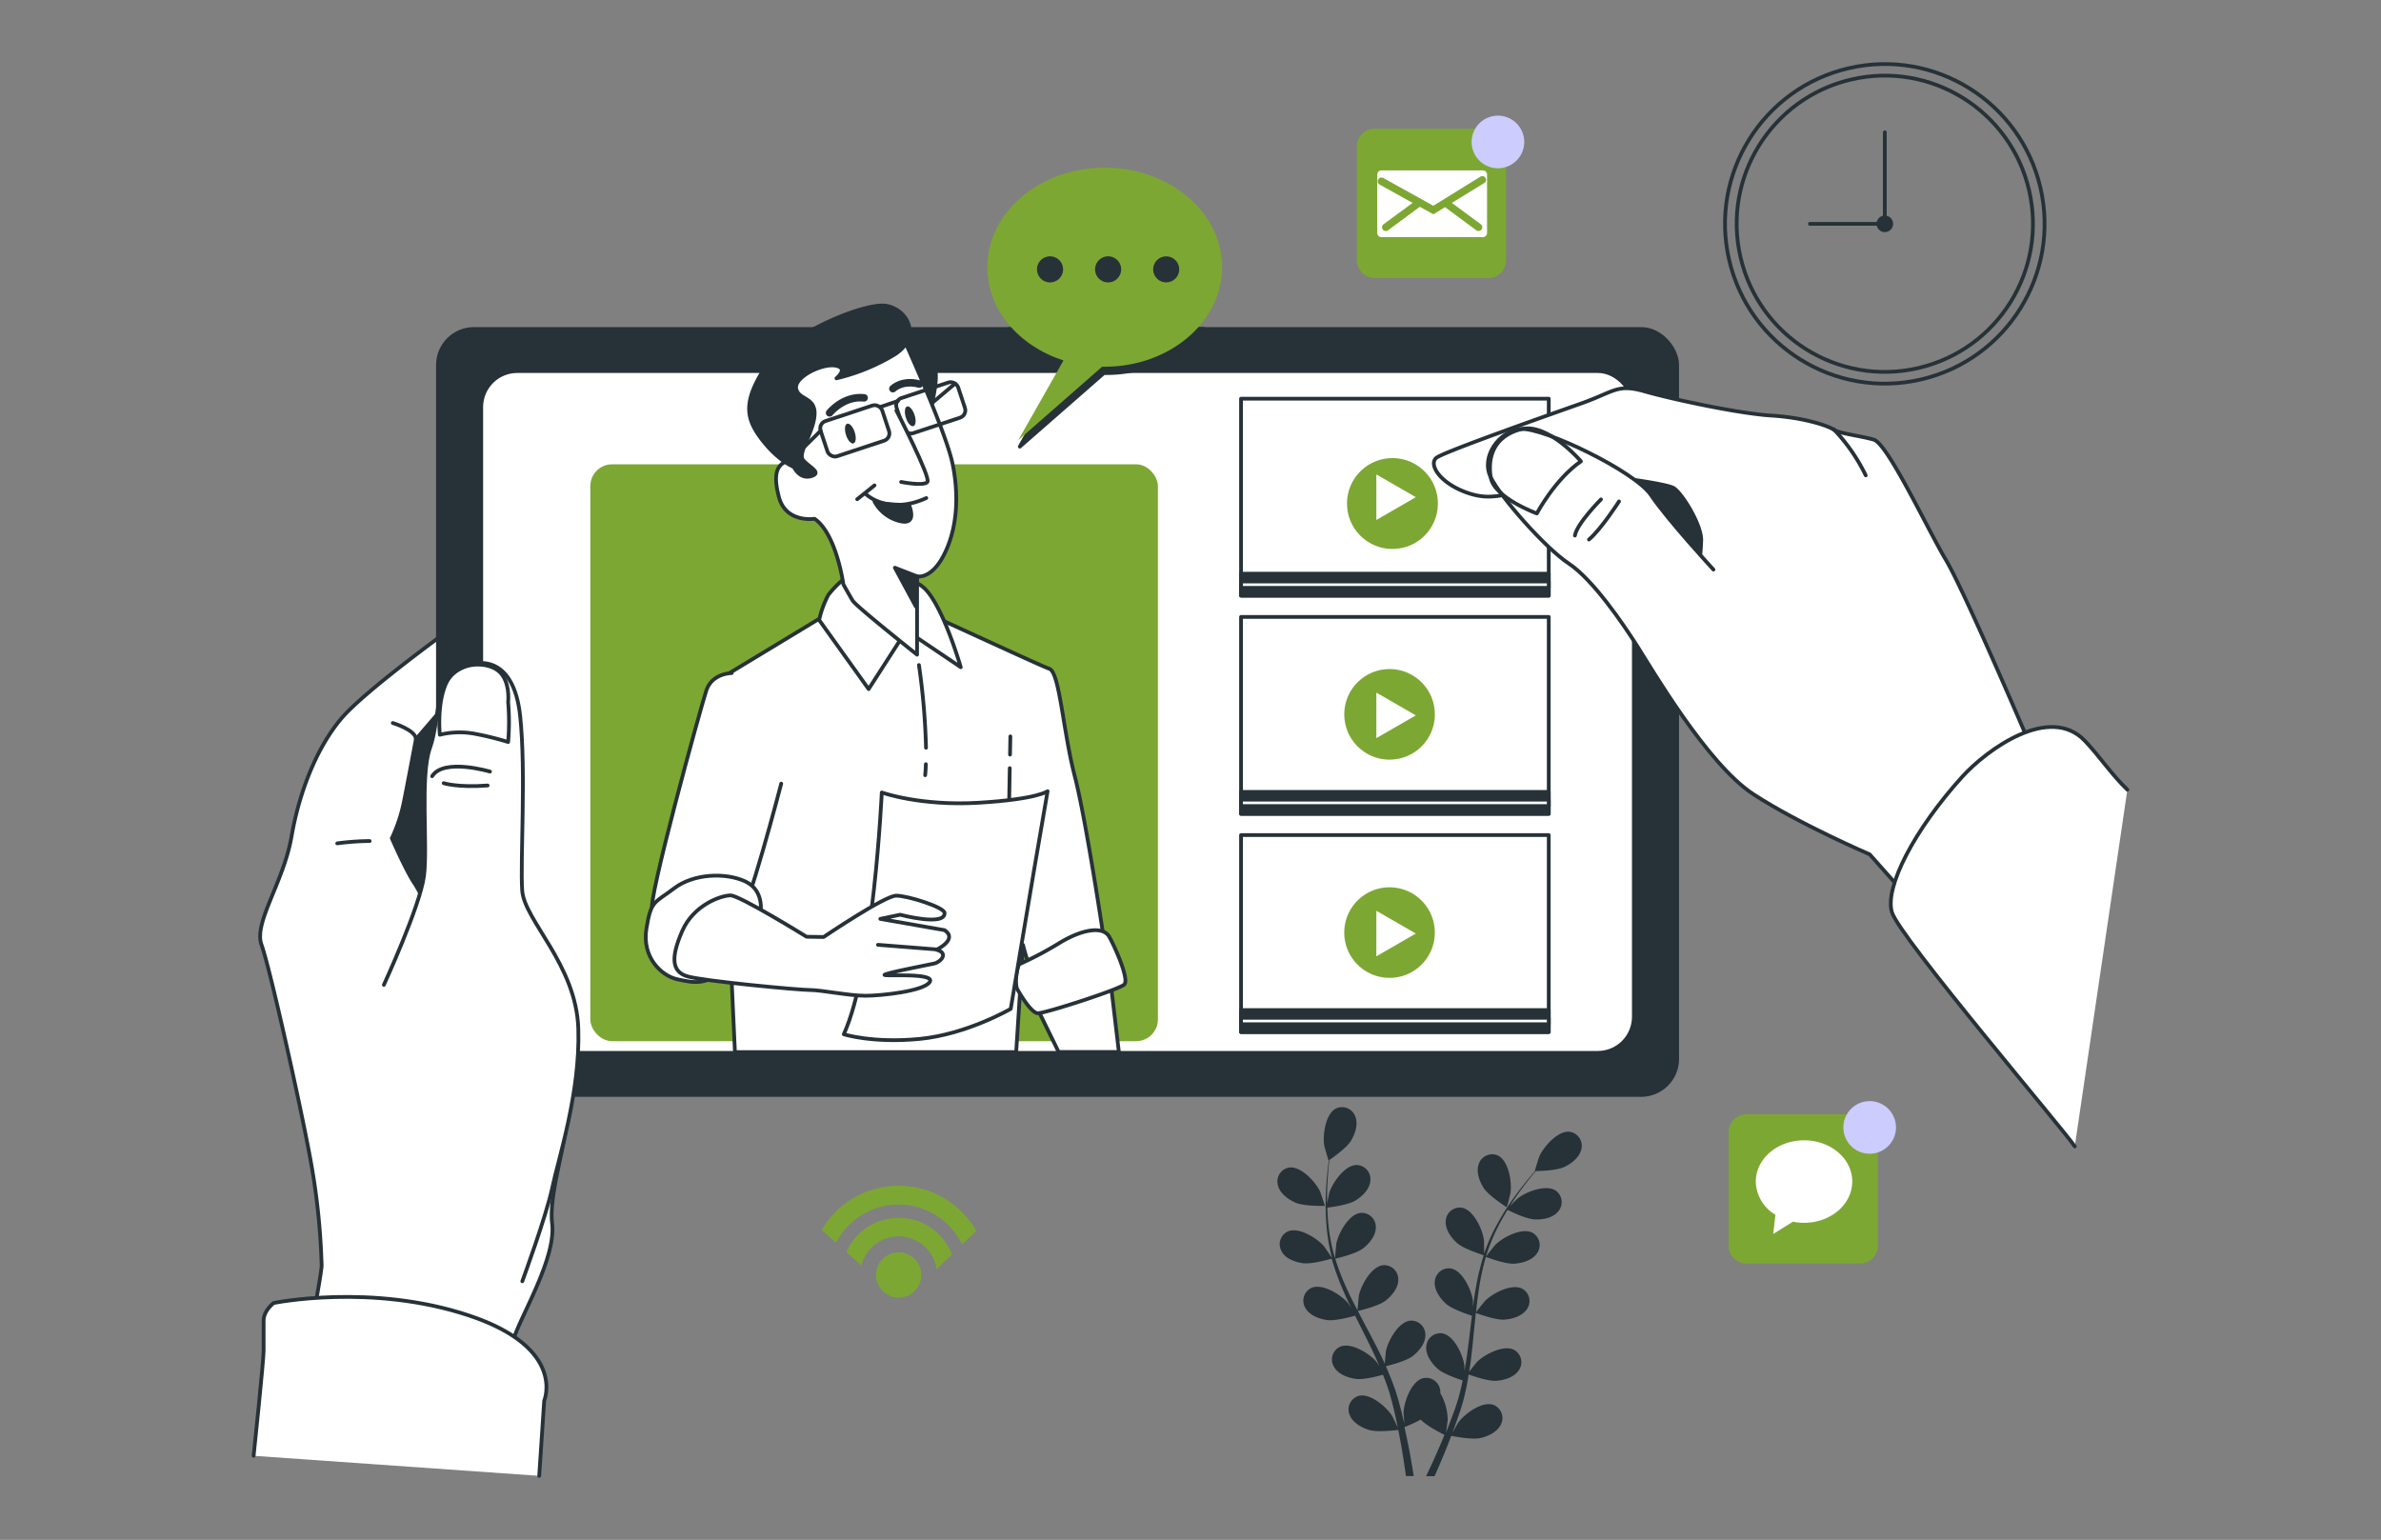 <svg id="Layer_1" data-name="Layer 1" xmlns="http://www.w3.org/2000/svg" viewBox="0 0 633.66 409.82"><rect x="0" y="0" width="633.66" height="409.82" fill="#808080" stroke="none"/><defs><style>.cls-1,.cls-5{fill:#263238;}.cls-2,.cls-3,.cls-8{fill:none;}.cls-2,.cls-3,.cls-4,.cls-5,.cls-8{stroke:#263238;}.cls-2{stroke-miterlimit:10;}.cls-3,.cls-4,.cls-5,.cls-8{stroke-linecap:round;stroke-linejoin:round;}.cls-10,.cls-4,.cls-7{fill:#fff;}.cls-6,.cls-9{fill:#7da733;}.cls-8{stroke-width:2px;}.cls-10,.cls-11,.cls-9{fill-rule:evenodd;}.cls-11{fill:#ccf;}</style></defs><title>drawing-bw-5-core</title><path class="cls-1" d="M344.77,320.07c2.27,1,7.83.87,7.84.87s-1.2-3.64-1.3-3.86c-1.22-2.55-5.08-6.77-8.22-6.35a3.75,3.75,0,0,0-3,4.7C340.6,317.61,342.83,319.23,344.77,320.07Z"/><path class="cls-1" d="M346.69,336.18c2.36.35,7.32-1.09,7.71-1.21a68.34,68.34,0,0,0,3,8.33q1,2.37,2.18,4.72c-.45-.66-.86-1.25-.93-1.33-1.85-2.14-6.68-5.19-9.6-3.95a3.75,3.75,0,0,0-1.66,5.33c1.08,2,3.66,2.93,5.75,3.24s6.38-.84,7.5-1.16l.89,1.8c1.43,2.86,2.88,5.71,4.21,8.55.47,1,.9,2,1.33,3-.4-.58-.75-1.08-.81-1.15-1.85-2.14-6.68-5.18-9.6-3.94a3.74,3.74,0,0,0-1.66,5.32c1.08,2,3.66,2.93,5.75,3.24s6-.73,7.3-1.1c.41,1,.82,2.08,1.17,3.11.22.7.49,1.37.67,2.09s.4,1.41.59,2.1c.32,1.36.67,2.75.95,4.08.21.92.38,1.81.56,2.7-.45-1-1.39-2.95-1.48-3.1-1.51-2.39-5.83-6.14-8.9-5.36a3.76,3.76,0,0,0-2.45,5c.77,2.1,3.17,3.45,5.19,4.07,2.23.68,7.16.06,7.77,0,.3,1.48.57,2.91.81,4.27.52,3,.92,5.68,1.23,8h2.07c-.36-2.36-.83-5.16-1.46-8.31-.29-1.49-.64-3.08-1-4.72a38.75,38.75,0,0,0,4.33-2c1.62,1.75,5.78,3.81,6.32,4.07-.57,1.39-1.13,2.74-1.69,4-1.15,2.64-2.24,5-3.2,7h2.25c.82-1.84,1.73-3.94,2.68-6.26.58-1.41,1.18-2.93,1.77-4.49.6.12,5.47,1.11,7.75.6,2.06-.47,4.55-1.63,5.48-3.67a3.75,3.75,0,0,0-2.07-5.18c-3-1-7.59,2.4-9.27,4.68-.1.13-1,1.71-1.57,2.71.24-.64.47-1.26.71-1.92.48-1.31.92-2.62,1.4-4l.63-2.1c.22-.69.37-1.46.56-2.19.41-1.72.74-3.48,1-5.26,1.14.42,5.23,1.84,7.35,1.69s4.75-.92,6-2.79a3.75,3.75,0,0,0-1.26-5.44c-2.82-1.45-7.87,1.23-9.87,3.22-.13.13-1.4,1.72-2.09,2.61.17-1.07.34-2.14.48-3.23.39-3.14.68-6.33,1-9.51.1-1,.2-1.95.31-2.92.4.15,5.23,1.95,7.6,1.78,2.11-.15,4.75-.92,6-2.8a3.74,3.74,0,0,0-1.26-5.43c-2.81-1.46-7.86,1.22-9.87,3.22-.15.15-2,2.44-2.42,3.05.22-2.14.47-4.27.79-6.36a66.3,66.3,0,0,1,1.83-8.37c.19.07,5.21,2,7.64,1.8,2.11-.15,4.76-.93,6-2.8a3.76,3.76,0,0,0-1.26-5.44c-2.82-1.45-7.87,1.23-9.87,3.22-.16.16-2.13,2.63-2.46,3.11.05-.16.08-.33.13-.49a48.5,48.5,0,0,1,3.31-7.92c.72-1.41,1.49-2.72,2.27-4,.9.45,5,2.45,7.23,2.54s4.83-.39,6.25-2.12a3.76,3.76,0,0,0-.66-5.55c-2.64-1.75-8,.36-10.16,2.12-.12.1-1.24,1.21-2,2,.36-.56.72-1.15,1.07-1.68,1.33-2,2.67-3.74,3.86-5.28.69-.87,1.33-1.64,1.93-2.36,1.12,0,5.6-.15,7.56-1.07s4.1-2.58,4.57-4.76a3.75,3.75,0,0,0-3.14-4.62c-3.15-.34-6.9,4-8.05,6.56-.1.23-1.25,3.9-1.19,3.9h.06c-.59.67-1.22,1.41-1.9,2.22-1.23,1.52-2.61,3.24-4,5.21a65.25,65.25,0,0,0-4.13,6.59,48.39,48.39,0,0,0-3.53,7.94.38.38,0,0,0,0,.1c0-.93,0-3.52-.05-3.72-.37-2.81-2.72-8-5.84-8.59a3.74,3.74,0,0,0-4.32,3.52c-.18,2.23,1.43,4.47,3,5.87,1.78,1.59,6.71,3.13,7.11,3.25a66.81,66.81,0,0,0-2.09,8.61c-.3,1.69-.55,3.41-.79,5.14,0-.81,0-1.52,0-1.62-.36-2.81-2.71-8-5.83-8.6a3.76,3.76,0,0,0-4.32,3.53c-.19,2.23,1.43,4.46,3,5.87s5.78,2.82,6.89,3.18c-.08.66-.17,1.32-.25,2-.38,3.18-.75,6.35-1.2,9.45-.16,1.1-.36,2.17-.55,3.24,0-.71,0-1.31,0-1.4-.36-2.81-2.72-8-5.83-8.59a3.75,3.75,0,0,0-4.33,3.52c-.18,2.23,1.44,4.46,3,5.87s5.38,2.69,6.7,3.12c-.24,1.09-.47,2.18-.74,3.23-.2.71-.35,1.41-.59,2.11l-.67,2.09c-.48,1.31-1,2.66-1.46,3.92-.34.89-.68,1.72-1,2.56.18-1.08.47-3.22.47-3.4a14.54,14.54,0,0,0-1.95-7.08,4.57,4.57,0,0,0-.05-.83,3.75,3.75,0,0,0-4.59-3.18c-3.06.81-5,6.19-5.15,9,0,.17.1,2,.19,3.13-.15-.66-.3-1.31-.46-2-.32-1.36-.69-2.7-1.07-4.15l-.63-2.09c-.2-.71-.5-1.42-.74-2.14-.61-1.66-1.3-3.31-2-4.95,1.19-.29,5.38-1.36,7.07-2.65s3.45-3.39,3.44-5.63a3.76,3.76,0,0,0-4.05-3.84c-3.15.34-5.89,5.36-6.46,8.13,0,.18-.22,2.21-.3,3.33-.45-1-.9-2-1.39-2.95-1.4-2.84-2.92-5.66-4.42-8.49l-1.35-2.6c.42-.1,5.43-1.26,7.32-2.71,1.68-1.29,3.46-3.39,3.44-5.63a3.76,3.76,0,0,0-4.05-3.84c-3.15.35-5.88,5.36-6.46,8.14,0,.2-.3,3.13-.33,3.88-1-1.91-2-3.82-2.85-5.75a64.87,64.87,0,0,1-3.09-8c.2-.05,5.43-1.24,7.36-2.72,1.68-1.29,3.46-3.39,3.44-5.63a3.75,3.75,0,0,0-4.05-3.84c-3.15.34-5.88,5.36-6.45,8.13-.05.22-.33,3.37-.34,3.94-.05-.15-.12-.31-.16-.47a48.12,48.12,0,0,1-1.61-8.44c-.17-1.57-.25-3.08-.3-4.56,1-.12,5.55-.73,7.44-1.87s3.81-3,4-5.21a3.76,3.76,0,0,0-3.61-4.27c-3.17,0-6.43,4.69-7.31,7.38,0,.14-.36,1.69-.58,2.81,0-.66,0-1.35,0-2,0-2.4.16-4.59.31-6.53.09-1.11.2-2.1.31-3,.92-.63,4.58-3.22,5.71-5.07s2-4.41,1.18-6.49a3.76,3.76,0,0,0-5.17-2.12c-2.81,1.45-3.55,7.12-3.09,9.91.05.24,1.11,3.94,1.16,3.91l.05,0c-.12.9-.24,1.86-.36,2.91-.19,1.94-.39,4.14-.45,6.54a66.75,66.75,0,0,0,.19,7.77,48.21,48.21,0,0,0,1.44,8.58l0,.1c-.5-.79-2-2.93-2.1-3.08-1.85-2.14-6.68-5.19-9.6-3.95a3.75,3.75,0,0,0-1.66,5.33C342,334.91,344.6,335.88,346.69,336.18Z"/><path class="cls-1" d="M401,321.3c.05,0,1-3.7,1-3.94.39-2.81-.5-8.45-3.35-9.83a3.76,3.76,0,0,0-5.11,2.26c-.76,2.1.21,4.68,1.36,6.46C396.31,318.33,401,321.29,401,321.3Z"/><circle class="cls-2" cx="501.61" cy="59.57" r="42.52" transform="translate(-0.51 114.72) rotate(-13.04)"/><circle class="cls-2" cx="501.61" cy="59.57" r="39.42" transform="translate(-0.49 114.87) rotate(-13.06)"/><circle class="cls-1" cx="501.61" cy="59.57" r="2.21"/><polyline class="cls-3" points="481.68 59.57 501.61 59.57 501.61 35.21"/><path class="cls-4" d="M77.6,380.53s8-40.56,8-43.76a185.06,185.06,0,0,0-3.2-29.35c-2.67-14.41-10.67-50.17-12.81-56s5.87-16.54,8-28.81,6.93-24,13.34-31.49,29.35-24,29.35-24H132s-4.27,70.44,1.6,81.11,16.54,33.09,17.61,42.69-5.34,25.62-4.27,34.69-8,24-10.14,30.42-1.07,26.68-1.07,26.68"/><path class="cls-5" d="M119.22,186.81l-8.53,9.92s-2.14,11.43-3.21,16.76a42.92,42.92,0,0,1-3.2,9.61s3.73,8.54,5.87,11.74a30.37,30.37,0,0,1,3.2,6.4l5.87,3.74V186.81Z"/><path class="cls-3" d="M89.75,224.45a69.39,69.39,0,0,1,8.62-.62"/><path class="cls-3" d="M104.53,192.42s6.16,1.85,6.16,4.31"/><path class="cls-4" d="M67.5,387.44s2.66-25.33,2.66-28v-8c0-2.66,2.67-4.66,2.67-4.66s26-5.34,52,3.33,20,22.67,20,22.67l-1.33,20"/><rect class="cls-5" x="116.55" y="87.55" width="329.8" height="203.86" rx="9.59"/><rect class="cls-4" x="128.07" y="98.76" width="306.75" height="181.44" rx="9.59"/><rect class="cls-4" x="330.28" y="106.11" width="81.89" height="52.41"/><rect class="cls-5" x="330.28" y="152.68" width="81.89" height="5.84"/><rect class="cls-4" x="330.28" y="154.75" width="81.89" height="1.7"/><circle class="cls-6" cx="369.8" cy="132.06" r="12.06" transform="matrix(1, -0.08, 0.08, 1, -9.79, 31.53)"/><polygon class="cls-7" points="376.79 132.32 366.29 126.26 366.29 138.38 376.79 132.32"/><rect class="cls-4" x="330.28" y="164.18" width="81.89" height="52.41"/><rect class="cls-5" x="330.28" y="210.75" width="81.89" height="5.84"/><rect class="cls-4" x="330.28" y="212.82" width="81.89" height="1.7"/><circle class="cls-6" cx="369.8" cy="190.13" r="12.06" transform="translate(-14.66 31.73) rotate(-4.82)"/><polygon class="cls-7" points="376.79 190.39 366.29 184.33 366.29 196.44 376.79 190.39"/><rect class="cls-4" x="330.28" y="222.25" width="81.89" height="52.41"/><rect class="cls-5" x="330.28" y="268.82" width="81.89" height="5.84"/><rect class="cls-4" x="330.28" y="270.88" width="81.89" height="1.7"/><circle class="cls-6" cx="369.8" cy="248.19" r="12.06" transform="translate(77.16 583.92) rotate(-82.79)"/><polygon class="cls-7" points="376.79 248.45 366.29 242.4 366.29 254.51 376.79 248.45"/><rect class="cls-6" x="157.1" y="123.57" width="151.06" height="153.53" rx="5.8"/><path class="cls-4" d="M102.16,262.11s9.59-20.87,10.66-28.87-1.07-26.68,1.6-34.15,1.07-17.08,7.47-20.82,14.94-2.67,16.54,12.28,0,38.42.54,46.42,14.41,19.75,14.94,36.83S148.57,308.48,147,316,139,341,139,341"/><path class="cls-3" d="M117.06,195.54a22.13,22.13,0,0,1,9.63-.19,79.86,79.86,0,0,1,8.54,2.13,61.65,61.65,0,0,0,0-10.67s.71-6.09-3-8.56-11.08-1.85-13.55,3.7S117.06,195.54,117.06,195.54Z"/><path class="cls-3" d="M130.4,205.35s-12.32-3.69-15.4,1.23"/><path class="cls-3" d="M118.08,208.43s3.69,1.23,11.7.62"/><path class="cls-5" d="M439.41,118.5s-13.87,4.27-12.8,8,26.68,35.75,30.95,34.69,9.07-14.95,9.07-24.55S439.41,118.5,439.41,118.5Z"/><path class="cls-4" d="M552.83,212.78,539.74,197s-17.08-40-21.88-48-15.48-30.95-19.21-32-9.07-1.6-10.67-2.67-8-3.2-16.55-3.73-26.15-4.27-33.62-6.41-8,0-17.07,3.21-36.29,12.8-38.43,14.41.54,6.4,7.47,9.07,10.14.53,18.15-.54,20.28-3.2,21.88-3.2,13.34,1.6,15.47,2.67,7.47,9.61,7.47,13.88a49.54,49.54,0,0,1-1.06,9.07l-.22,37.05s16.9,19.07,28.6,25.57,17.33,6.93,17.33,6.93l18.19,16.9"/><path class="cls-4" d="M488,114.23a48.34,48.34,0,0,1,8.53,12.28"/><path class="cls-4" d="M538.16,273.11l-40.58-45.74s-18.68-8-30.95-16-27.22-33.62-30.95-39.49S423.94,154.26,417.53,150s-18.14-17.61-20.81-23,2.14-12.27,8-12.81,30.41,11.21,34.68,17.61S456,151.59,456,151.59"/><path class="cls-3" d="M426.07,132.91s-6.4,6.41-6.94,9.61"/><path class="cls-3" d="M430.87,133.45s-4.8,7.47-8,10.14"/><path class="cls-3" d="M420.74,122.77C413.8,127.58,409,136.65,409,136.65s-11.4-4.15-12.27-9.61.86-10.92,8-12.81S420.74,122.77,420.74,122.77Z"/><path class="cls-4" d="M552.16,305.11c-2-3.33-46.66-55.67-48.66-62.33s6-22,18.66-36c6.69-7.39,23.36-19.43,32.7-9.61,3.86,4.05,7.12,9,11.3,13"/><path class="cls-4" d="M270.44,280l1.82-28.52a49.73,49.73,0,0,0,2.14,6.74c.92,1.84,19.61-6.74,19.61-6.74s-4.9-33.1-8-45-4-27.58-6.75-28.5-37.38-17.16-38.3-17.16-19.61,1.84-19.61,1.84L191.05,181l4.54,99Z"/><path class="cls-3" d="M246.4,203.37c0,1-.1,2-.18,2.94"/><path class="cls-3" d="M244.56,177a184.54,184.54,0,0,1,1.88,22"/><line class="cls-3" x1="268.8" y1="200.83" x2="268.89" y2="195.98"/><line class="cls-3" x1="267.89" y1="249.64" x2="268.73" y2="204.44"/><polygon class="cls-4" points="297.77 279.97 295.56 261.31 274.56 265.31 281.73 279.97 297.77 279.97"/><path class="cls-4" d="M271.22,256.64A93.57,93.57,0,0,0,281.89,251c6-3.67,11.67-4.67,13.33-1.67s5.34,11.33,4,12.67-21,7.66-23,7.66-5.65-6.71-5.65-6.71A11.57,11.57,0,0,1,271.22,256.64Z"/><path class="cls-4" d="M225.07,153.7a27.54,27.54,0,0,0-4.6,4.59A26.17,26.17,0,0,0,218,165l13.17,18.39,8.28-12.87,3.06-1.84,13.18,8.89s-4.6-15.94-9.5-20.84S227.82,152.47,225.07,153.7Z"/><path class="cls-5" d="M241.3,89.91s6.94,5.56,7.63,8.68-1.22,10-1.22,10l-9.19-17.94Z"/><path class="cls-4" d="M239.16,87.2s12.57,27.27,14.4,36.47.92,17.77-2.45,24.2-7.05,5.52-7.05,5.52v20.84s-16.24-12.87-17.16-14.41-2.45-4.29-2.45-4.29-1.84-13.48-7.66-17.46c0,0-7.66,1.22-9.5-5.82s-.3-9.5,4.6-10.12c0,0-4-10.11-4.9-16.85s10.41-8.89,17.16-13.18A36.67,36.67,0,0,1,239.16,87.2Z"/><polygon class="cls-5" points="244.06 153.39 238.15 151.09 243.72 161.4 244.06 153.39"/><path class="cls-5" d="M211.28,124.28s-4-1.53-8.28-7-5.51-9.81.31-19S230,80.46,235.79,81.38s9.5,8.27,2.45,12.87a53.12,53.12,0,0,1-15.63,6.43s3.37-2.76-.3-3.37-11,3.07-10.42,6.13,5.21,2.15,4.9,7-4.6,10.11-3.06,12,5.21,3.37,2.14,4.29S211.28,124.28,211.28,124.28Z"/><line class="cls-3" x1="232.73" y1="129.18" x2="228.13" y2="132.86"/><path class="cls-3" d="M230.58,131.63s5.82,5.52,15.94.92"/><path class="cls-5" d="M232.73,133.47a10.46,10.46,0,0,0,6.74,5.21c4.9,1.23,2.45-4.29,2.45-4.29S235.18,134.39,232.73,133.47Z"/><path class="cls-1" d="M227.46,115c.47,1.44.34,2.79-.31,3s-1.55-.79-2-2.23-.35-2.8.3-3S227,113.56,227.46,115Z"/><path class="cls-1" d="M243.39,110.41c.48,1.45.34,2.79-.3,3s-1.55-.78-2-2.23-.34-2.79.3-3S242.91,109,243.39,110.41Z"/><rect class="cls-3" x="218.86" y="109.75" width="17.26" height="9.86" rx="2.04" transform="translate(-24.5 77.22) rotate(-18.3)"/><line class="cls-3" x1="234.5" y1="108.22" x2="238.95" y2="106.73"/><line class="cls-3" x1="218.39" y1="114.65" x2="210.4" y2="122.55"/><line class="cls-3" x1="254.17" y1="102.09" x2="248.23" y2="107.11"/><rect class="cls-3" x="239.08" y="103.62" width="17.26" height="9.86" rx="2.04" transform="translate(-21.56 83.26) rotate(-18.3)"/><path class="cls-8" d="M220.78,109.88s3.67-4.6,9.19-4"/><path class="cls-8" d="M237.63,103.44s2.45-2.45,7.05-1.23"/><path class="cls-4" d="M238.55,109.26s9.19,17.78,8.27,19-7,0-7,0"/><path class="cls-4" d="M194.73,179.13s-5.21,0-6.74,4.6-15.94,57-14.41,58.53,20.84,2.75,23,2.14,11.33-35.85,11.33-35.85"/><path class="cls-4" d="M202.39,243.18s1.22-6.13-4-8.58-13.79-2.15-19,1.83-6.13,3.07-7.36,10.73,4,12.56,8.28,13.48,8,1.84,13.17-3.37S202.39,243.18,202.39,243.18Z"/><path class="cls-4" d="M234.67,210.91s-2.15,46.88-10.11,64.35c0,0,7.66,2.45,20.22,1.23s24.21-8,24.21-8,4.29-25.74,6.44-38.31,3.37-19.61,3.37-19.61-2.76,2.15-18.39,3.07S234.67,210.91,234.67,210.91Z"/><path class="cls-4" d="M214.65,249.3s-17.78-11-20.23-11-9.8,2.45-12.87,9.5-2.76,10.73,1.23,12,29.72,3.68,32.79,3.68,10.41,1.53,14.7,1.53,15.63-1.22,17.17-3.67-11-1.54-12-1.84,11.49-2.7,13.18-3.07,4-2.76.61-3.67c0,0,5.83-2.76,2.15-5.21l-17.11-3,5.29-1.11s12,3.2,11.82-.47c-.07-1.53-9.81-4.6-12.87-4.6s-19.31,11-19.31,11Z"/><line class="cls-3" x1="249.27" y1="252.68" x2="233.65" y2="251.45"/><path class="cls-5" d="M268.46,87.55a31,31,0,0,0,15,10.07l-12.06,21.24,22.37-19.57h.66c10.82,0,20.35-4.66,25.95-11.75Z"/><path class="cls-6" d="M294,44.62c-17.25,0-31.23,11.86-31.23,26.49,0,11.36,8.42,21,20.26,24.82l-12.06,21.24L293.3,97.6H294c17.25,0,31.23-11.86,31.23-26.5S311.21,44.62,294,44.62Z"/><path class="cls-1" d="M282.92,71.69a3.47,3.47,0,1,0-3.47,3.47A3.47,3.47,0,0,0,282.92,71.69Z"/><path class="cls-1" d="M298.38,71.69a3.47,3.47,0,1,0-3.47,3.47A3.48,3.48,0,0,0,298.38,71.69Z"/><circle class="cls-1" cx="310.36" cy="71.69" r="3.47"/><circle class="cls-6" cx="239.16" cy="339.32" r="6.02"/><path class="cls-6" d="M239.16,324.11a15.24,15.24,0,0,0-13.91,9.08l4,3.6a10.2,10.2,0,0,1,20,1l4.09-3.94A15.22,15.22,0,0,0,239.16,324.11Z"/><path class="cls-6" d="M222.51,330.74a18.71,18.71,0,0,1,33.53.48l3.76-3.62a23.72,23.72,0,0,0-41.12-.28Z"/><path class="cls-9" d="M400.81,44.4V69.26A4.74,4.74,0,0,1,396.07,74H365.84a4.74,4.74,0,0,1-4.74-4.74V39a4.74,4.74,0,0,1,4.74-4.74h27"/><path class="cls-10" d="M394.64,45.35h-27a1.11,1.11,0,0,0-1.11,1.11V62a1.11,1.11,0,0,0,1.11,1.11h27A1.11,1.11,0,0,0,395.75,62V46.46A1.11,1.11,0,0,0,394.64,45.35Zm.37,3.36L386.39,54l7.68,5.67a1,1,0,0,1-.6,1.81,1,1,0,0,1-.59-.2l-8.32-6.15-3.08,1.91-3.62-2-8.46,6.25a1,1,0,0,1-.6.2,1,1,0,0,1-.8-.41,1,1,0,0,1,.21-1.4L375.94,54l-8.77-4.87a1,1,0,0,1,1-1.75l13.28,7.38L394,47a1,1,0,0,1,1.05,1.7Z"/><path class="cls-11" d="M405.65,37.78a7,7,0,1,0-7,7A7,7,0,0,0,405.65,37.78Z"/><path class="cls-9" d="M499.75,306.67v24.86a4.74,4.74,0,0,1-4.74,4.74H464.78a4.74,4.74,0,0,1-4.74-4.74V301.31a4.74,4.74,0,0,1,4.74-4.74h27"/><path class="cls-11" d="M504.58,300.05a7,7,0,1,0-7,7A7,7,0,0,0,504.58,300.05Z"/><path class="cls-10" d="M480.11,303.48c-7.09,0-12.84,4.91-12.84,11a10.53,10.53,0,0,0,5.23,8.81l-.58,5.1,5.24-3.25a15,15,0,0,0,2.95.3c7.09,0,12.83-4.91,12.83-11S487.2,303.48,480.11,303.48Z"/></svg>
